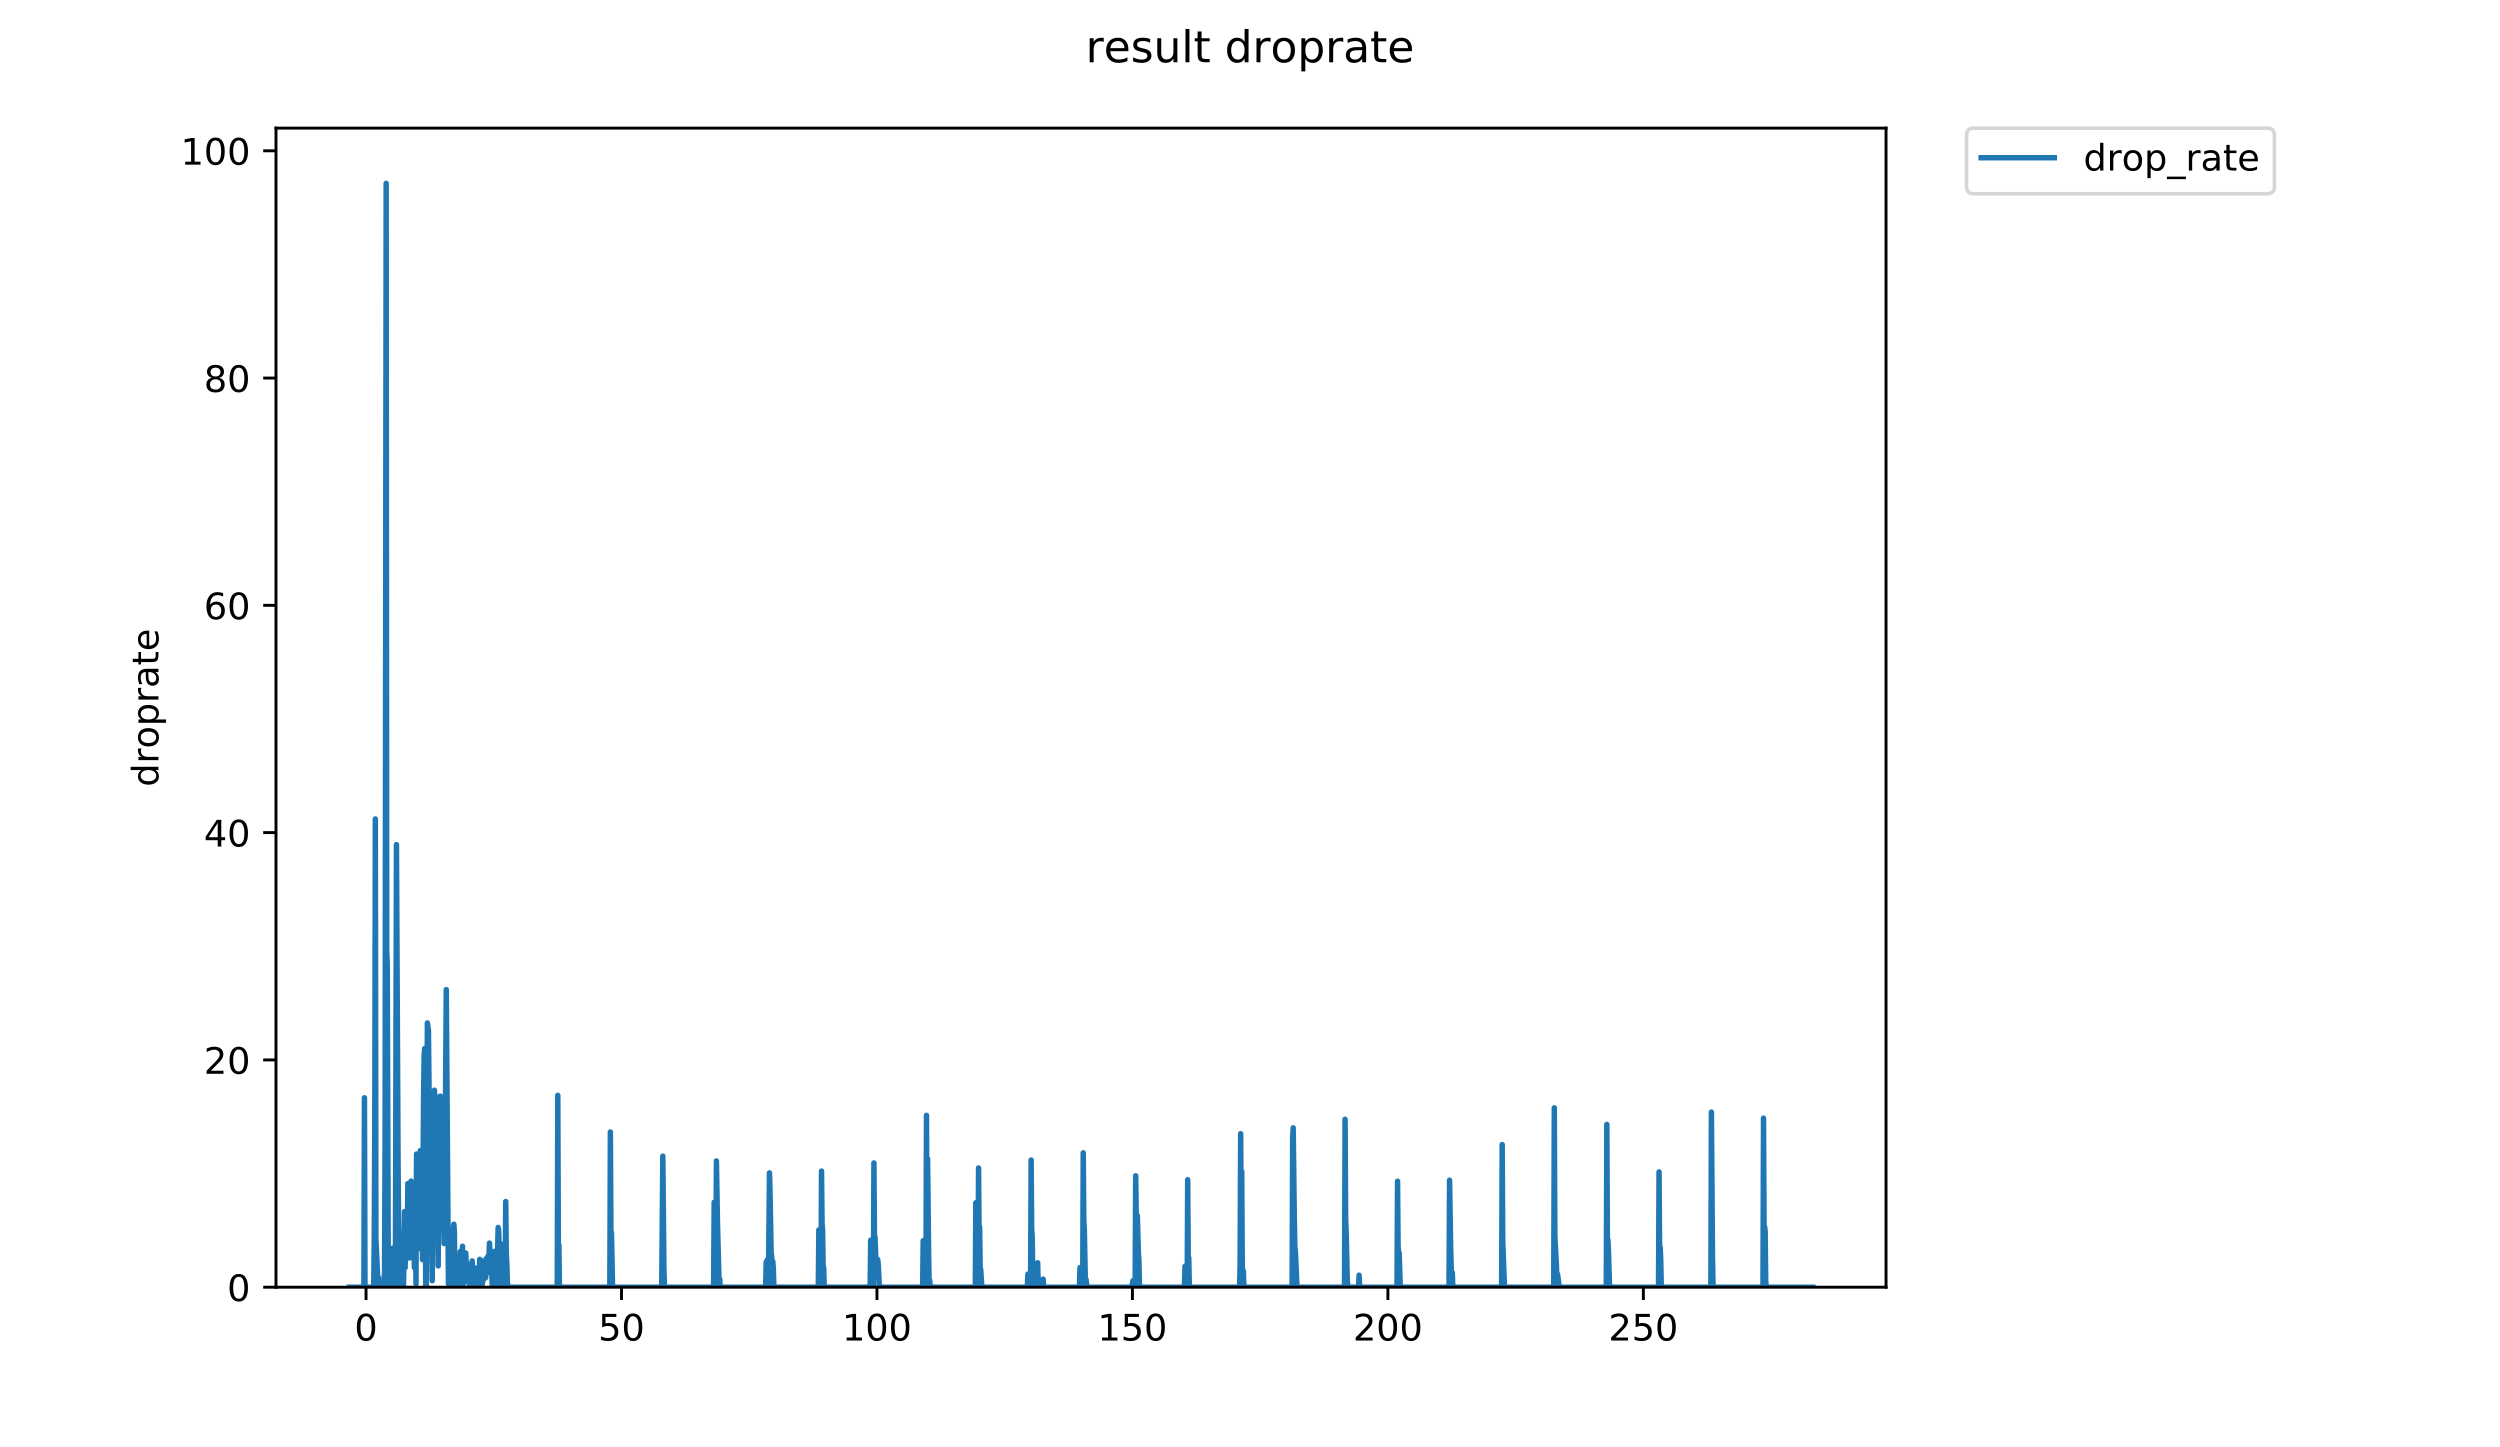 <?xml version="1.0" encoding="utf-8" standalone="no"?>
<!DOCTYPE svg PUBLIC "-//W3C//DTD SVG 1.1//EN"
  "http://www.w3.org/Graphics/SVG/1.1/DTD/svg11.dtd">
<!-- Created with matplotlib (https://matplotlib.org/) -->
<svg height="396pt" version="1.1" viewBox="0 0 684 396" width="684pt" xmlns="http://www.w3.org/2000/svg" xmlns:xlink="http://www.w3.org/1999/xlink">
 <defs>
  <style type="text/css">
*{stroke-linecap:butt;stroke-linejoin:round;}
  </style>
 </defs>
 <g id="figure_1">
  <g id="patch_1">
   <path d="M 0 396 
L 684 396 
L 684 0 
L 0 0 
z
" style="fill:#ffffff;"/>
  </g>
  <g id="axes_1">
   <g id="patch_2">
    <path d="M 75.51 352.174 
L 516.019 352.174 
L 516.019 35.062 
L 75.51 35.062 
z
" style="fill:#ffffff;"/>
   </g>
   <g id="matplotlib.axis_1">
    <g id="xtick_1">
     <g id="line2d_1">
      <defs>
       <path d="M 0 0 
L 0 3.5 
" id="m3fcd28fc34" style="stroke:#000000;stroke-width:0.8;"/>
      </defs>
      <g>
       <use style="stroke:#000000;stroke-width:0.8;" x="100.146" xlink:href="#m3fcd28fc34" y="352.174"/>
      </g>
     </g>
     <g id="text_1">
      <!-- 0 -->
      <defs>
       <path d="M 31.781 66.406 
Q 24.172 66.406 20.328 58.906 
Q 16.5 51.422 16.5 36.375 
Q 16.5 21.391 20.328 13.891 
Q 24.172 6.391 31.781 6.391 
Q 39.453 6.391 43.281 13.891 
Q 47.125 21.391 47.125 36.375 
Q 47.125 51.422 43.281 58.906 
Q 39.453 66.406 31.781 66.406 
z
M 31.781 74.219 
Q 44.047 74.219 50.516 64.516 
Q 56.984 54.828 56.984 36.375 
Q 56.984 17.969 50.516 8.266 
Q 44.047 -1.422 31.781 -1.422 
Q 19.531 -1.422 13.062 8.266 
Q 6.594 17.969 6.594 36.375 
Q 6.594 54.828 13.062 64.516 
Q 19.531 74.219 31.781 74.219 
z
" id="DejaVuSans-48"/>
      </defs>
      <g transform="translate(96.965 366.773)scale(0.1 -0.1)">
       <use xlink:href="#DejaVuSans-48"/>
      </g>
     </g>
    </g>
    <g id="xtick_2">
     <g id="line2d_2">
      <g>
       <use style="stroke:#000000;stroke-width:0.8;" x="170.042" xlink:href="#m3fcd28fc34" y="352.174"/>
      </g>
     </g>
     <g id="text_2">
      <!-- 50 -->
      <defs>
       <path d="M 10.797 72.906 
L 49.516 72.906 
L 49.516 64.594 
L 19.828 64.594 
L 19.828 46.734 
Q 21.969 47.469 24.109 47.828 
Q 26.266 48.188 28.422 48.188 
Q 40.625 48.188 47.75 41.5 
Q 54.891 34.812 54.891 23.391 
Q 54.891 11.625 47.562 5.094 
Q 40.234 -1.422 26.906 -1.422 
Q 22.312 -1.422 17.547 -0.641 
Q 12.797 0.141 7.719 1.703 
L 7.719 11.625 
Q 12.109 9.234 16.797 8.062 
Q 21.484 6.891 26.703 6.891 
Q 35.156 6.891 40.078 11.328 
Q 45.016 15.766 45.016 23.391 
Q 45.016 31 40.078 35.438 
Q 35.156 39.891 26.703 39.891 
Q 22.75 39.891 18.812 39.016 
Q 14.891 38.141 10.797 36.281 
z
" id="DejaVuSans-53"/>
      </defs>
      <g transform="translate(163.679 366.773)scale(0.1 -0.1)">
       <use xlink:href="#DejaVuSans-53"/>
       <use x="63.623" xlink:href="#DejaVuSans-48"/>
      </g>
     </g>
    </g>
    <g id="xtick_3">
     <g id="line2d_3">
      <g>
       <use style="stroke:#000000;stroke-width:0.8;" x="239.937" xlink:href="#m3fcd28fc34" y="352.174"/>
      </g>
     </g>
     <g id="text_3">
      <!-- 100 -->
      <defs>
       <path d="M 12.406 8.297 
L 28.516 8.297 
L 28.516 63.922 
L 10.984 60.406 
L 10.984 69.391 
L 28.422 72.906 
L 38.281 72.906 
L 38.281 8.297 
L 54.391 8.297 
L 54.391 0 
L 12.406 0 
z
" id="DejaVuSans-49"/>
      </defs>
      <g transform="translate(230.394 366.773)scale(0.1 -0.1)">
       <use xlink:href="#DejaVuSans-49"/>
       <use x="63.623" xlink:href="#DejaVuSans-48"/>
       <use x="127.246" xlink:href="#DejaVuSans-48"/>
      </g>
     </g>
    </g>
    <g id="xtick_4">
     <g id="line2d_4">
      <g>
       <use style="stroke:#000000;stroke-width:0.8;" x="309.833" xlink:href="#m3fcd28fc34" y="352.174"/>
      </g>
     </g>
     <g id="text_4">
      <!-- 150 -->
      <g transform="translate(300.289 366.773)scale(0.1 -0.1)">
       <use xlink:href="#DejaVuSans-49"/>
       <use x="63.623" xlink:href="#DejaVuSans-53"/>
       <use x="127.246" xlink:href="#DejaVuSans-48"/>
      </g>
     </g>
    </g>
    <g id="xtick_5">
     <g id="line2d_5">
      <g>
       <use style="stroke:#000000;stroke-width:0.8;" x="379.728" xlink:href="#m3fcd28fc34" y="352.174"/>
      </g>
     </g>
     <g id="text_5">
      <!-- 200 -->
      <defs>
       <path d="M 19.188 8.297 
L 53.609 8.297 
L 53.609 0 
L 7.328 0 
L 7.328 8.297 
Q 12.938 14.109 22.625 23.891 
Q 32.328 33.688 34.812 36.531 
Q 39.547 41.844 41.422 45.531 
Q 43.312 49.219 43.312 52.781 
Q 43.312 58.594 39.234 62.25 
Q 35.156 65.922 28.609 65.922 
Q 23.969 65.922 18.812 64.312 
Q 13.672 62.703 7.812 59.422 
L 7.812 69.391 
Q 13.766 71.781 18.938 73 
Q 24.125 74.219 28.422 74.219 
Q 39.75 74.219 46.484 68.547 
Q 53.219 62.891 53.219 53.422 
Q 53.219 48.922 51.531 44.891 
Q 49.859 40.875 45.406 35.406 
Q 44.188 33.984 37.641 27.219 
Q 31.109 20.453 19.188 8.297 
z
" id="DejaVuSans-50"/>
      </defs>
      <g transform="translate(370.185 366.773)scale(0.1 -0.1)">
       <use xlink:href="#DejaVuSans-50"/>
       <use x="63.623" xlink:href="#DejaVuSans-48"/>
       <use x="127.246" xlink:href="#DejaVuSans-48"/>
      </g>
     </g>
    </g>
    <g id="xtick_6">
     <g id="line2d_6">
      <g>
       <use style="stroke:#000000;stroke-width:0.8;" x="449.624" xlink:href="#m3fcd28fc34" y="352.174"/>
      </g>
     </g>
     <g id="text_6">
      <!-- 250 -->
      <g transform="translate(440.08 366.773)scale(0.1 -0.1)">
       <use xlink:href="#DejaVuSans-50"/>
       <use x="63.623" xlink:href="#DejaVuSans-53"/>
       <use x="127.246" xlink:href="#DejaVuSans-48"/>
      </g>
     </g>
    </g>
   </g>
   <g id="matplotlib.axis_2">
    <g id="ytick_1">
     <g id="line2d_7">
      <defs>
       <path d="M 0 0 
L -3.5 0 
" id="ma53ad59007" style="stroke:#000000;stroke-width:0.8;"/>
      </defs>
      <g>
       <use style="stroke:#000000;stroke-width:0.8;" x="75.51" xlink:href="#ma53ad59007" y="352.174"/>
      </g>
     </g>
     <g id="text_7">
      <!-- 0 -->
      <g transform="translate(62.148 355.973)scale(0.1 -0.1)">
       <use xlink:href="#DejaVuSans-48"/>
      </g>
     </g>
    </g>
    <g id="ytick_2">
     <g id="line2d_8">
      <g>
       <use style="stroke:#000000;stroke-width:0.8;" x="75.51" xlink:href="#ma53ad59007" y="289.99"/>
      </g>
     </g>
     <g id="text_8">
      <!-- 20 -->
      <g transform="translate(55.785 293.789)scale(0.1 -0.1)">
       <use xlink:href="#DejaVuSans-50"/>
       <use x="63.623" xlink:href="#DejaVuSans-48"/>
      </g>
     </g>
    </g>
    <g id="ytick_3">
     <g id="line2d_9">
      <g>
       <use style="stroke:#000000;stroke-width:0.8;" x="75.51" xlink:href="#ma53ad59007" y="227.806"/>
      </g>
     </g>
     <g id="text_9">
      <!-- 40 -->
      <defs>
       <path d="M 37.797 64.312 
L 12.891 25.391 
L 37.797 25.391 
z
M 35.203 72.906 
L 47.609 72.906 
L 47.609 25.391 
L 58.016 25.391 
L 58.016 17.188 
L 47.609 17.188 
L 47.609 0 
L 37.797 0 
L 37.797 17.188 
L 4.891 17.188 
L 4.891 26.703 
z
" id="DejaVuSans-52"/>
      </defs>
      <g transform="translate(55.785 231.605)scale(0.1 -0.1)">
       <use xlink:href="#DejaVuSans-52"/>
       <use x="63.623" xlink:href="#DejaVuSans-48"/>
      </g>
     </g>
    </g>
    <g id="ytick_4">
     <g id="line2d_10">
      <g>
       <use style="stroke:#000000;stroke-width:0.8;" x="75.51" xlink:href="#ma53ad59007" y="165.622"/>
      </g>
     </g>
     <g id="text_10">
      <!-- 60 -->
      <defs>
       <path d="M 33.016 40.375 
Q 26.375 40.375 22.484 35.828 
Q 18.609 31.297 18.609 23.391 
Q 18.609 15.531 22.484 10.953 
Q 26.375 6.391 33.016 6.391 
Q 39.656 6.391 43.531 10.953 
Q 47.406 15.531 47.406 23.391 
Q 47.406 31.297 43.531 35.828 
Q 39.656 40.375 33.016 40.375 
z
M 52.594 71.297 
L 52.594 62.312 
Q 48.875 64.062 45.094 64.984 
Q 41.312 65.922 37.594 65.922 
Q 27.828 65.922 22.672 59.328 
Q 17.531 52.734 16.797 39.406 
Q 19.672 43.656 24.016 45.922 
Q 28.375 48.188 33.594 48.188 
Q 44.578 48.188 50.953 41.516 
Q 57.328 34.859 57.328 23.391 
Q 57.328 12.156 50.688 5.359 
Q 44.047 -1.422 33.016 -1.422 
Q 20.359 -1.422 13.672 8.266 
Q 6.984 17.969 6.984 36.375 
Q 6.984 53.656 15.188 63.938 
Q 23.391 74.219 37.203 74.219 
Q 40.922 74.219 44.703 73.484 
Q 48.484 72.75 52.594 71.297 
z
" id="DejaVuSans-54"/>
      </defs>
      <g transform="translate(55.785 169.421)scale(0.1 -0.1)">
       <use xlink:href="#DejaVuSans-54"/>
       <use x="63.623" xlink:href="#DejaVuSans-48"/>
      </g>
     </g>
    </g>
    <g id="ytick_5">
     <g id="line2d_11">
      <g>
       <use style="stroke:#000000;stroke-width:0.8;" x="75.51" xlink:href="#ma53ad59007" y="103.438"/>
      </g>
     </g>
     <g id="text_11">
      <!-- 80 -->
      <defs>
       <path d="M 31.781 34.625 
Q 24.75 34.625 20.719 30.859 
Q 16.703 27.094 16.703 20.516 
Q 16.703 13.922 20.719 10.156 
Q 24.75 6.391 31.781 6.391 
Q 38.812 6.391 42.859 10.172 
Q 46.922 13.969 46.922 20.516 
Q 46.922 27.094 42.891 30.859 
Q 38.875 34.625 31.781 34.625 
z
M 21.922 38.812 
Q 15.578 40.375 12.031 44.719 
Q 8.5 49.078 8.5 55.328 
Q 8.5 64.062 14.719 69.141 
Q 20.953 74.219 31.781 74.219 
Q 42.672 74.219 48.875 69.141 
Q 55.078 64.062 55.078 55.328 
Q 55.078 49.078 51.531 44.719 
Q 48 40.375 41.703 38.812 
Q 48.828 37.156 52.797 32.312 
Q 56.781 27.484 56.781 20.516 
Q 56.781 9.906 50.312 4.234 
Q 43.844 -1.422 31.781 -1.422 
Q 19.734 -1.422 13.25 4.234 
Q 6.781 9.906 6.781 20.516 
Q 6.781 27.484 10.781 32.312 
Q 14.797 37.156 21.922 38.812 
z
M 18.312 54.391 
Q 18.312 48.734 21.844 45.562 
Q 25.391 42.391 31.781 42.391 
Q 38.141 42.391 41.719 45.562 
Q 45.312 48.734 45.312 54.391 
Q 45.312 60.062 41.719 63.234 
Q 38.141 66.406 31.781 66.406 
Q 25.391 66.406 21.844 63.234 
Q 18.312 60.062 18.312 54.391 
z
" id="DejaVuSans-56"/>
      </defs>
      <g transform="translate(55.785 107.237)scale(0.1 -0.1)">
       <use xlink:href="#DejaVuSans-56"/>
       <use x="63.623" xlink:href="#DejaVuSans-48"/>
      </g>
     </g>
    </g>
    <g id="ytick_6">
     <g id="line2d_12">
      <g>
       <use style="stroke:#000000;stroke-width:0.8;" x="75.51" xlink:href="#ma53ad59007" y="41.254"/>
      </g>
     </g>
     <g id="text_12">
      <!-- 100 -->
      <g transform="translate(49.423 45.053)scale(0.1 -0.1)">
       <use xlink:href="#DejaVuSans-49"/>
       <use x="63.623" xlink:href="#DejaVuSans-48"/>
       <use x="127.246" xlink:href="#DejaVuSans-48"/>
      </g>
     </g>
    </g>
    <g id="text_13">
     <!-- droprate -->
     <defs>
      <path d="M 45.406 46.391 
L 45.406 75.984 
L 54.391 75.984 
L 54.391 0 
L 45.406 0 
L 45.406 8.203 
Q 42.578 3.328 38.25 0.953 
Q 33.938 -1.422 27.875 -1.422 
Q 17.969 -1.422 11.734 6.484 
Q 5.516 14.406 5.516 27.297 
Q 5.516 40.188 11.734 48.094 
Q 17.969 56 27.875 56 
Q 33.938 56 38.25 53.625 
Q 42.578 51.266 45.406 46.391 
z
M 14.797 27.297 
Q 14.797 17.391 18.875 11.75 
Q 22.953 6.109 30.078 6.109 
Q 37.203 6.109 41.297 11.75 
Q 45.406 17.391 45.406 27.297 
Q 45.406 37.203 41.297 42.844 
Q 37.203 48.484 30.078 48.484 
Q 22.953 48.484 18.875 42.844 
Q 14.797 37.203 14.797 27.297 
z
" id="DejaVuSans-100"/>
      <path d="M 41.109 46.297 
Q 39.594 47.172 37.812 47.578 
Q 36.031 48 33.891 48 
Q 26.266 48 22.188 43.047 
Q 18.109 38.094 18.109 28.812 
L 18.109 0 
L 9.078 0 
L 9.078 54.688 
L 18.109 54.688 
L 18.109 46.188 
Q 20.953 51.172 25.484 53.578 
Q 30.031 56 36.531 56 
Q 37.453 56 38.578 55.875 
Q 39.703 55.766 41.062 55.516 
z
" id="DejaVuSans-114"/>
      <path d="M 30.609 48.391 
Q 23.391 48.391 19.188 42.75 
Q 14.984 37.109 14.984 27.297 
Q 14.984 17.484 19.156 11.844 
Q 23.344 6.203 30.609 6.203 
Q 37.797 6.203 41.984 11.859 
Q 46.188 17.531 46.188 27.297 
Q 46.188 37.016 41.984 42.703 
Q 37.797 48.391 30.609 48.391 
z
M 30.609 56 
Q 42.328 56 49.016 48.375 
Q 55.719 40.766 55.719 27.297 
Q 55.719 13.875 49.016 6.219 
Q 42.328 -1.422 30.609 -1.422 
Q 18.844 -1.422 12.172 6.219 
Q 5.516 13.875 5.516 27.297 
Q 5.516 40.766 12.172 48.375 
Q 18.844 56 30.609 56 
z
" id="DejaVuSans-111"/>
      <path d="M 18.109 8.203 
L 18.109 -20.797 
L 9.078 -20.797 
L 9.078 54.688 
L 18.109 54.688 
L 18.109 46.391 
Q 20.953 51.266 25.266 53.625 
Q 29.594 56 35.594 56 
Q 45.562 56 51.781 48.094 
Q 58.016 40.188 58.016 27.297 
Q 58.016 14.406 51.781 6.484 
Q 45.562 -1.422 35.594 -1.422 
Q 29.594 -1.422 25.266 0.953 
Q 20.953 3.328 18.109 8.203 
z
M 48.688 27.297 
Q 48.688 37.203 44.609 42.844 
Q 40.531 48.484 33.406 48.484 
Q 26.266 48.484 22.188 42.844 
Q 18.109 37.203 18.109 27.297 
Q 18.109 17.391 22.188 11.75 
Q 26.266 6.109 33.406 6.109 
Q 40.531 6.109 44.609 11.75 
Q 48.688 17.391 48.688 27.297 
z
" id="DejaVuSans-112"/>
      <path d="M 34.281 27.484 
Q 23.391 27.484 19.188 25 
Q 14.984 22.516 14.984 16.5 
Q 14.984 11.719 18.141 8.906 
Q 21.297 6.109 26.703 6.109 
Q 34.188 6.109 38.703 11.406 
Q 43.219 16.703 43.219 25.484 
L 43.219 27.484 
z
M 52.203 31.203 
L 52.203 0 
L 43.219 0 
L 43.219 8.297 
Q 40.141 3.328 35.547 0.953 
Q 30.953 -1.422 24.312 -1.422 
Q 15.922 -1.422 10.953 3.297 
Q 6 8.016 6 15.922 
Q 6 25.141 12.172 29.828 
Q 18.359 34.516 30.609 34.516 
L 43.219 34.516 
L 43.219 35.406 
Q 43.219 41.609 39.141 45 
Q 35.062 48.391 27.688 48.391 
Q 23 48.391 18.547 47.266 
Q 14.109 46.141 10.016 43.891 
L 10.016 52.203 
Q 14.938 54.109 19.578 55.047 
Q 24.219 56 28.609 56 
Q 40.484 56 46.344 49.844 
Q 52.203 43.703 52.203 31.203 
z
" id="DejaVuSans-97"/>
      <path d="M 18.312 70.219 
L 18.312 54.688 
L 36.812 54.688 
L 36.812 47.703 
L 18.312 47.703 
L 18.312 18.016 
Q 18.312 11.328 20.141 9.422 
Q 21.969 7.516 27.594 7.516 
L 36.812 7.516 
L 36.812 0 
L 27.594 0 
Q 17.188 0 13.234 3.875 
Q 9.281 7.766 9.281 18.016 
L 9.281 47.703 
L 2.688 47.703 
L 2.688 54.688 
L 9.281 54.688 
L 9.281 70.219 
z
" id="DejaVuSans-116"/>
      <path d="M 56.203 29.594 
L 56.203 25.203 
L 14.891 25.203 
Q 15.484 15.922 20.484 11.062 
Q 25.484 6.203 34.422 6.203 
Q 39.594 6.203 44.453 7.469 
Q 49.312 8.734 54.109 11.281 
L 54.109 2.781 
Q 49.266 0.734 44.188 -0.344 
Q 39.109 -1.422 33.891 -1.422 
Q 20.797 -1.422 13.156 6.188 
Q 5.516 13.812 5.516 26.812 
Q 5.516 40.234 12.766 48.109 
Q 20.016 56 32.328 56 
Q 43.359 56 49.781 48.891 
Q 56.203 41.797 56.203 29.594 
z
M 47.219 32.234 
Q 47.125 39.594 43.094 43.984 
Q 39.062 48.391 32.422 48.391 
Q 24.906 48.391 20.391 44.141 
Q 15.875 39.891 15.188 32.172 
z
" id="DejaVuSans-101"/>
     </defs>
     <g transform="translate(43.343 215.236)rotate(-90)scale(0.1 -0.1)">
      <use xlink:href="#DejaVuSans-100"/>
      <use x="63.477" xlink:href="#DejaVuSans-114"/>
      <use x="104.559" xlink:href="#DejaVuSans-111"/>
      <use x="165.74" xlink:href="#DejaVuSans-112"/>
      <use x="229.217" xlink:href="#DejaVuSans-114"/>
      <use x="270.33" xlink:href="#DejaVuSans-97"/>
      <use x="331.609" xlink:href="#DejaVuSans-116"/>
      <use x="370.818" xlink:href="#DejaVuSans-101"/>
     </g>
    </g>
   </g>
   <g id="line2d_13">
    <path clip-path="url(#p3795b796d3)" d="M 95.533 352.174 
L 99.557 352.174 
L 99.712 300.354 
L 99.86 352.174 
L 102.247 352.174 
L 102.401 338.157 
L 102.549 303.759 
L 102.696 224.07 
L 102.844 338.792 
L 103.434 351.73 
L 103.582 349.513 
L 103.73 352.174 
L 104.618 352.174 
L 104.766 351.287 
L 105.063 352.174 
L 105.211 347.751 
L 105.359 311.755 
L 105.655 50.163 
L 105.803 259.967 
L 105.95 263.658 
L 106.246 352.174 
L 106.69 352.174 
L 106.837 346.383 
L 106.985 347.267 
L 107.281 351.283 
L 107.428 341.499 
L 107.726 352.174 
L 108.026 343.453 
L 108.173 352.174 
L 108.469 231.088 
L 108.912 318.369 
L 109.212 352.174 
L 109.359 339.238 
L 109.506 337.39 
L 109.802 345.067 
L 109.95 338.385 
L 110.099 341.07 
L 110.396 352.174 
L 110.694 331.476 
L 110.842 346.852 
L 111.138 336.628 
L 111.287 334.433 
L 111.438 340.852 
L 111.587 323.828 
L 111.735 330.503 
L 111.883 330.441 
L 112.032 344.19 
L 112.478 323.149 
L 112.776 343.341 
L 112.925 327.371 
L 113.074 325.713 
L 113.371 346.852 
L 113.519 332.186 
L 113.67 331.125 
L 113.818 351.287 
L 113.966 315.752 
L 114.113 340.147 
L 114.262 330.854 
L 114.409 328.978 
L 114.558 341.56 
L 114.706 326.375 
L 114.854 324.636 
L 115.002 314.81 
L 115.149 334.356 
L 115.297 317.875 
L 115.446 323.344 
L 115.594 344.634 
L 115.89 300.132 
L 116.038 289.012 
L 116.186 286.881 
L 116.482 352.174 
L 116.629 352.174 
L 116.926 279.878 
L 117.222 281.895 
L 117.519 311.101 
L 117.668 313.86 
L 117.816 326.301 
L 117.963 326.264 
L 118.261 350.405 
L 118.41 325.713 
L 118.558 325.08 
L 118.854 298.275 
L 119.002 300.801 
L 119.149 299.907 
L 119.739 330.379 
L 119.886 346.358 
L 120.033 322.69 
L 120.181 336.584 
L 120.476 299.907 
L 120.623 307.437 
L 120.77 309.227 
L 120.917 313.645 
L 121.214 332.714 
L 121.36 326.601 
L 121.509 340.233 
L 121.804 312.919 
L 122.098 270.753 
L 122.688 351.278 
L 122.835 341.9 
L 122.984 342.016 
L 123.133 352.174 
L 123.281 341.054 
L 123.428 342.346 
L 123.578 338.56 
L 123.727 352.174 
L 123.876 352.174 
L 124.023 336.516 
L 124.172 334.95 
L 124.321 337.115 
L 124.471 350.857 
L 124.623 343.538 
L 124.77 343.699 
L 125.063 351.726 
L 125.36 348.188 
L 125.507 352.174 
L 125.654 348.148 
L 125.803 347.33 
L 125.951 342.374 
L 126.098 351.726 
L 126.244 344.547 
L 126.391 344.996 
L 126.538 340.974 
L 126.684 352.174 
L 126.978 343.201 
L 127.127 346.874 
L 127.276 346.433 
L 127.424 342.833 
L 127.719 349.052 
L 127.866 348.154 
L 128.014 349.061 
L 128.161 350.836 
L 128.312 348.69 
L 128.459 352.174 
L 128.607 345.938 
L 128.755 346.4 
L 128.902 349.937 
L 129.195 344.985 
L 129.342 349.029 
L 129.488 348.136 
L 129.635 351.276 
L 129.782 349.482 
L 129.929 352.174 
L 130.08 346.919 
L 130.229 347.783 
L 130.523 352.174 
L 130.67 349.49 
L 130.964 352.174 
L 131.257 344.547 
L 131.406 349.509 
L 131.556 348.676 
L 131.703 345.92 
L 131.996 351.277 
L 132.143 344.996 
L 132.437 349.931 
L 132.732 346.383 
L 132.883 349.554 
L 133.035 344.347 
L 133.182 347.274 
L 133.329 346.813 
L 133.477 343.699 
L 133.625 348.159 
L 133.919 340.113 
L 134.37 347.807 
L 134.52 345.568 
L 134.667 352.174 
L 134.814 342.752 
L 134.961 344.558 
L 135.111 342.939 
L 135.258 352.174 
L 135.404 342.332 
L 135.552 343.253 
L 135.847 352.174 
L 135.994 347.713 
L 136.29 335.833 
L 136.439 336.76 
L 136.733 348.585 
L 136.881 340.199 
L 137.029 341.054 
L 137.176 352.174 
L 137.324 341.422 
L 137.472 343.291 
L 137.766 352.174 
L 138.216 352.174 
L 138.365 328.734 
L 138.513 342.86 
L 138.663 345.578 
L 138.817 350.889 
L 138.969 352.174 
L 152.466 352.174 
L 152.614 299.687 
L 152.764 340.772 
L 152.914 340.724 
L 153.062 352.174 
L 166.848 352.174 
L 166.997 309.716 
L 167.145 337.072 
L 167.295 337.201 
L 167.589 352.174 
L 181.049 352.174 
L 181.344 316.333 
L 181.639 346.735 
L 181.788 352.174 
L 195.247 352.174 
L 195.395 328.945 
L 195.542 349.047 
L 195.697 348.375 
L 195.852 352.174 
L 196.008 317.628 
L 196.303 334.777 
L 196.75 351.292 
L 196.899 349.963 
L 197.047 352.174 
L 209.481 352.174 
L 209.633 345.265 
L 209.785 347.856 
L 209.934 344.698 
L 210.086 352.174 
L 210.233 352.174 
L 210.528 320.903 
L 210.677 326.043 
L 210.98 342.594 
L 211.129 343.783 
L 211.277 351.729 
L 211.425 345.098 
L 211.575 346.867 
L 211.722 351.73 
L 211.872 352.174 
L 223.885 352.174 
L 224.032 336.516 
L 224.472 352.174 
L 224.62 352.174 
L 224.767 320.411 
L 224.915 334.802 
L 225.063 336.606 
L 225.21 346.836 
L 225.358 346.798 
L 225.505 352.174 
L 238.072 352.174 
L 238.22 339.312 
L 238.515 348.165 
L 238.663 341.499 
L 238.811 352.174 
L 238.959 352.174 
L 239.106 318.174 
L 239.253 338.753 
L 239.401 338.444 
L 239.698 346.392 
L 239.846 347.745 
L 239.994 345.078 
L 240.142 344.591 
L 240.29 345.929 
L 240.585 352.174 
L 252.436 352.174 
L 252.586 339.439 
L 252.735 346 
L 252.888 342.674 
L 253.035 352.174 
L 253.336 352.174 
L 253.485 305.159 
L 253.633 342.873 
L 253.781 317.034 
L 254.08 343.865 
L 254.228 351.731 
L 254.376 350.397 
L 254.524 352.174 
L 266.84 352.174 
L 266.988 329.077 
L 267.286 346.4 
L 267.435 352.174 
L 267.583 352.174 
L 267.73 319.563 
L 267.878 337.496 
L 268.026 335.716 
L 268.174 346.844 
L 268.323 347.302 
L 268.62 352.174 
L 281.076 352.174 
L 281.224 348.6 
L 281.522 352.174 
L 281.97 352.174 
L 282.119 317.383 
L 282.267 336.184 
L 282.414 338.326 
L 282.562 348.171 
L 283.004 352.174 
L 283.76 352.174 
L 283.908 345.498 
L 284.057 352.174 
L 285.242 352.174 
L 285.393 349.969 
L 285.54 352.174 
L 295.331 352.174 
L 295.479 346.821 
L 295.775 351.727 
L 295.922 352.174 
L 296.225 352.174 
L 296.373 315.413 
L 296.521 333.911 
L 296.671 336.342 
L 296.965 351.278 
L 297.112 349.931 
L 297.406 352.174 
L 309.68 352.174 
L 309.977 350.403 
L 310.125 352.174 
L 310.574 352.174 
L 310.723 321.7 
L 310.873 332.797 
L 311.02 334.407 
L 311.168 332.603 
L 311.465 342.9 
L 311.614 345.098 
L 311.763 352.174 
L 324.064 352.174 
L 324.215 346.473 
L 324.51 352.174 
L 324.807 352.174 
L 324.955 322.775 
L 325.103 344.075 
L 325.251 344.156 
L 325.398 352.174 
L 339.147 352.174 
L 339.294 346.248 
L 339.442 310.182 
L 339.59 331.684 
L 339.737 320.548 
L 339.884 346.358 
L 340.032 349.95 
L 340.18 347.713 
L 340.328 352.174 
L 353.523 352.174 
L 353.671 311.427 
L 353.819 308.583 
L 354.115 332.631 
L 354.262 340.99 
L 354.409 342.318 
L 354.852 352.174 
L 367.863 352.174 
L 368.017 306.238 
L 368.165 333.492 
L 368.312 337.39 
L 368.605 349.931 
L 368.752 352.174 
L 371.702 352.174 
L 371.852 348.886 
L 372 352.174 
L 382.22 352.174 
L 382.369 323.19 
L 382.516 341.006 
L 382.664 342.847 
L 382.812 342.82 
L 383.111 352.174 
L 383.259 351.728 
L 383.406 352.174 
L 396.452 352.174 
L 396.6 322.901 
L 396.898 341.164 
L 397.198 352.174 
L 397.345 348.159 
L 397.495 352.174 
L 410.845 352.174 
L 410.997 313.147 
L 411.147 339.457 
L 411.595 351.733 
L 411.747 352.174 
L 425.099 352.174 
L 425.255 303.104 
L 425.404 338.161 
L 425.845 346.367 
L 425.992 352.174 
L 426.14 348.595 
L 426.439 350.845 
L 426.588 352.174 
L 439.482 352.174 
L 439.629 307.63 
L 439.777 339.256 
L 439.924 339.219 
L 440.072 342.346 
L 440.373 352.174 
L 453.767 352.174 
L 453.915 320.638 
L 454.063 341.958 
L 454.213 341.18 
L 454.361 344.168 
L 454.509 351.286 
L 454.658 352.174 
L 468.093 352.174 
L 468.241 304.272 
L 468.539 344.122 
L 468.687 351.729 
L 468.835 352.174 
L 482.348 352.174 
L 482.498 305.933 
L 482.647 335.926 
L 482.794 335.645 
L 482.945 336.826 
L 483.096 350.43 
L 483.246 352.174 
L 495.996 352.174 
L 495.996 352.174 
" style="fill:none;stroke:#1f77b4;stroke-linecap:square;stroke-width:1.5;"/>
   </g>
   <g id="patch_3">
    <path d="M 75.51 352.174 
L 75.51 35.062 
" style="fill:none;stroke:#000000;stroke-linecap:square;stroke-linejoin:miter;stroke-width:0.8;"/>
   </g>
   <g id="patch_4">
    <path d="M 516.019 352.174 
L 516.019 35.062 
" style="fill:none;stroke:#000000;stroke-linecap:square;stroke-linejoin:miter;stroke-width:0.8;"/>
   </g>
   <g id="patch_5">
    <path d="M 75.51 352.174 
L 516.019 352.174 
" style="fill:none;stroke:#000000;stroke-linecap:square;stroke-linejoin:miter;stroke-width:0.8;"/>
   </g>
   <g id="patch_6">
    <path d="M 75.51 35.062 
L 516.019 35.062 
" style="fill:none;stroke:#000000;stroke-linecap:square;stroke-linejoin:miter;stroke-width:0.8;"/>
   </g>
   <g id="legend_1">
    <g id="patch_7">
     <path d="M 540.045 53.019 
L 620.281 53.019 
Q 622.281 53.019 622.281 51.019 
L 622.281 37.062 
Q 622.281 35.062 620.281 35.062 
L 540.045 35.062 
Q 538.045 35.062 538.045 37.062 
L 538.045 51.019 
Q 538.045 53.019 540.045 53.019 
z
" style="fill:#ffffff;opacity:0.8;stroke:#cccccc;stroke-linejoin:miter;"/>
    </g>
    <g id="line2d_14">
     <path d="M 542.045 43.161 
L 562.045 43.161 
" style="fill:none;stroke:#1f77b4;stroke-linecap:square;stroke-width:1.5;"/>
    </g>
    <g id="line2d_15"/>
    <g id="text_14">
     <!-- drop_rate -->
     <defs>
      <path d="M 50.984 -16.609 
L 50.984 -23.578 
L -0.984 -23.578 
L -0.984 -16.609 
z
" id="DejaVuSans-95"/>
     </defs>
     <g transform="translate(570.045 46.661)scale(0.1 -0.1)">
      <use xlink:href="#DejaVuSans-100"/>
      <use x="63.477" xlink:href="#DejaVuSans-114"/>
      <use x="104.559" xlink:href="#DejaVuSans-111"/>
      <use x="165.74" xlink:href="#DejaVuSans-112"/>
      <use x="229.217" xlink:href="#DejaVuSans-95"/>
      <use x="279.217" xlink:href="#DejaVuSans-114"/>
      <use x="320.33" xlink:href="#DejaVuSans-97"/>
      <use x="381.609" xlink:href="#DejaVuSans-116"/>
      <use x="420.818" xlink:href="#DejaVuSans-101"/>
     </g>
    </g>
   </g>
  </g>
  <g id="text_15">
   <!-- result droprate -->
   <defs>
    <path d="M 44.281 53.078 
L 44.281 44.578 
Q 40.484 46.531 36.375 47.5 
Q 32.281 48.484 27.875 48.484 
Q 21.188 48.484 17.844 46.438 
Q 14.5 44.391 14.5 40.281 
Q 14.5 37.156 16.891 35.375 
Q 19.281 33.594 26.516 31.984 
L 29.594 31.297 
Q 39.156 29.25 43.188 25.516 
Q 47.219 21.781 47.219 15.094 
Q 47.219 7.469 41.188 3.016 
Q 35.156 -1.422 24.609 -1.422 
Q 20.219 -1.422 15.453 -0.562 
Q 10.688 0.297 5.422 2 
L 5.422 11.281 
Q 10.406 8.688 15.234 7.391 
Q 20.062 6.109 24.812 6.109 
Q 31.156 6.109 34.562 8.281 
Q 37.984 10.453 37.984 14.406 
Q 37.984 18.062 35.516 20.016 
Q 33.062 21.969 24.703 23.781 
L 21.578 24.516 
Q 13.234 26.266 9.516 29.906 
Q 5.812 33.547 5.812 39.891 
Q 5.812 47.609 11.281 51.797 
Q 16.75 56 26.812 56 
Q 31.781 56 36.172 55.266 
Q 40.578 54.547 44.281 53.078 
z
" id="DejaVuSans-115"/>
    <path d="M 8.5 21.578 
L 8.5 54.688 
L 17.484 54.688 
L 17.484 21.922 
Q 17.484 14.156 20.5 10.266 
Q 23.531 6.391 29.594 6.391 
Q 36.859 6.391 41.078 11.031 
Q 45.312 15.672 45.312 23.688 
L 45.312 54.688 
L 54.297 54.688 
L 54.297 0 
L 45.312 0 
L 45.312 8.406 
Q 42.047 3.422 37.719 1 
Q 33.406 -1.422 27.688 -1.422 
Q 18.266 -1.422 13.375 4.438 
Q 8.5 10.297 8.5 21.578 
z
M 31.109 56 
z
" id="DejaVuSans-117"/>
    <path d="M 9.422 75.984 
L 18.406 75.984 
L 18.406 0 
L 9.422 0 
z
" id="DejaVuSans-108"/>
    <path id="DejaVuSans-32"/>
   </defs>
   <g transform="translate(297.048 17.038)scale(0.12 -0.12)">
    <use xlink:href="#DejaVuSans-114"/>
    <use x="41.082" xlink:href="#DejaVuSans-101"/>
    <use x="102.605" xlink:href="#DejaVuSans-115"/>
    <use x="154.705" xlink:href="#DejaVuSans-117"/>
    <use x="218.084" xlink:href="#DejaVuSans-108"/>
    <use x="245.867" xlink:href="#DejaVuSans-116"/>
    <use x="285.076" xlink:href="#DejaVuSans-32"/>
    <use x="316.863" xlink:href="#DejaVuSans-100"/>
    <use x="380.34" xlink:href="#DejaVuSans-114"/>
    <use x="421.422" xlink:href="#DejaVuSans-111"/>
    <use x="482.604" xlink:href="#DejaVuSans-112"/>
    <use x="546.08" xlink:href="#DejaVuSans-114"/>
    <use x="587.193" xlink:href="#DejaVuSans-97"/>
    <use x="648.473" xlink:href="#DejaVuSans-116"/>
    <use x="687.682" xlink:href="#DejaVuSans-101"/>
   </g>
  </g>
 </g>
 <defs>
  <clipPath id="p3795b796d3">
   <rect height="317.112" width="440.509" x="75.51" y="35.062"/>
  </clipPath>
 </defs>
</svg>
